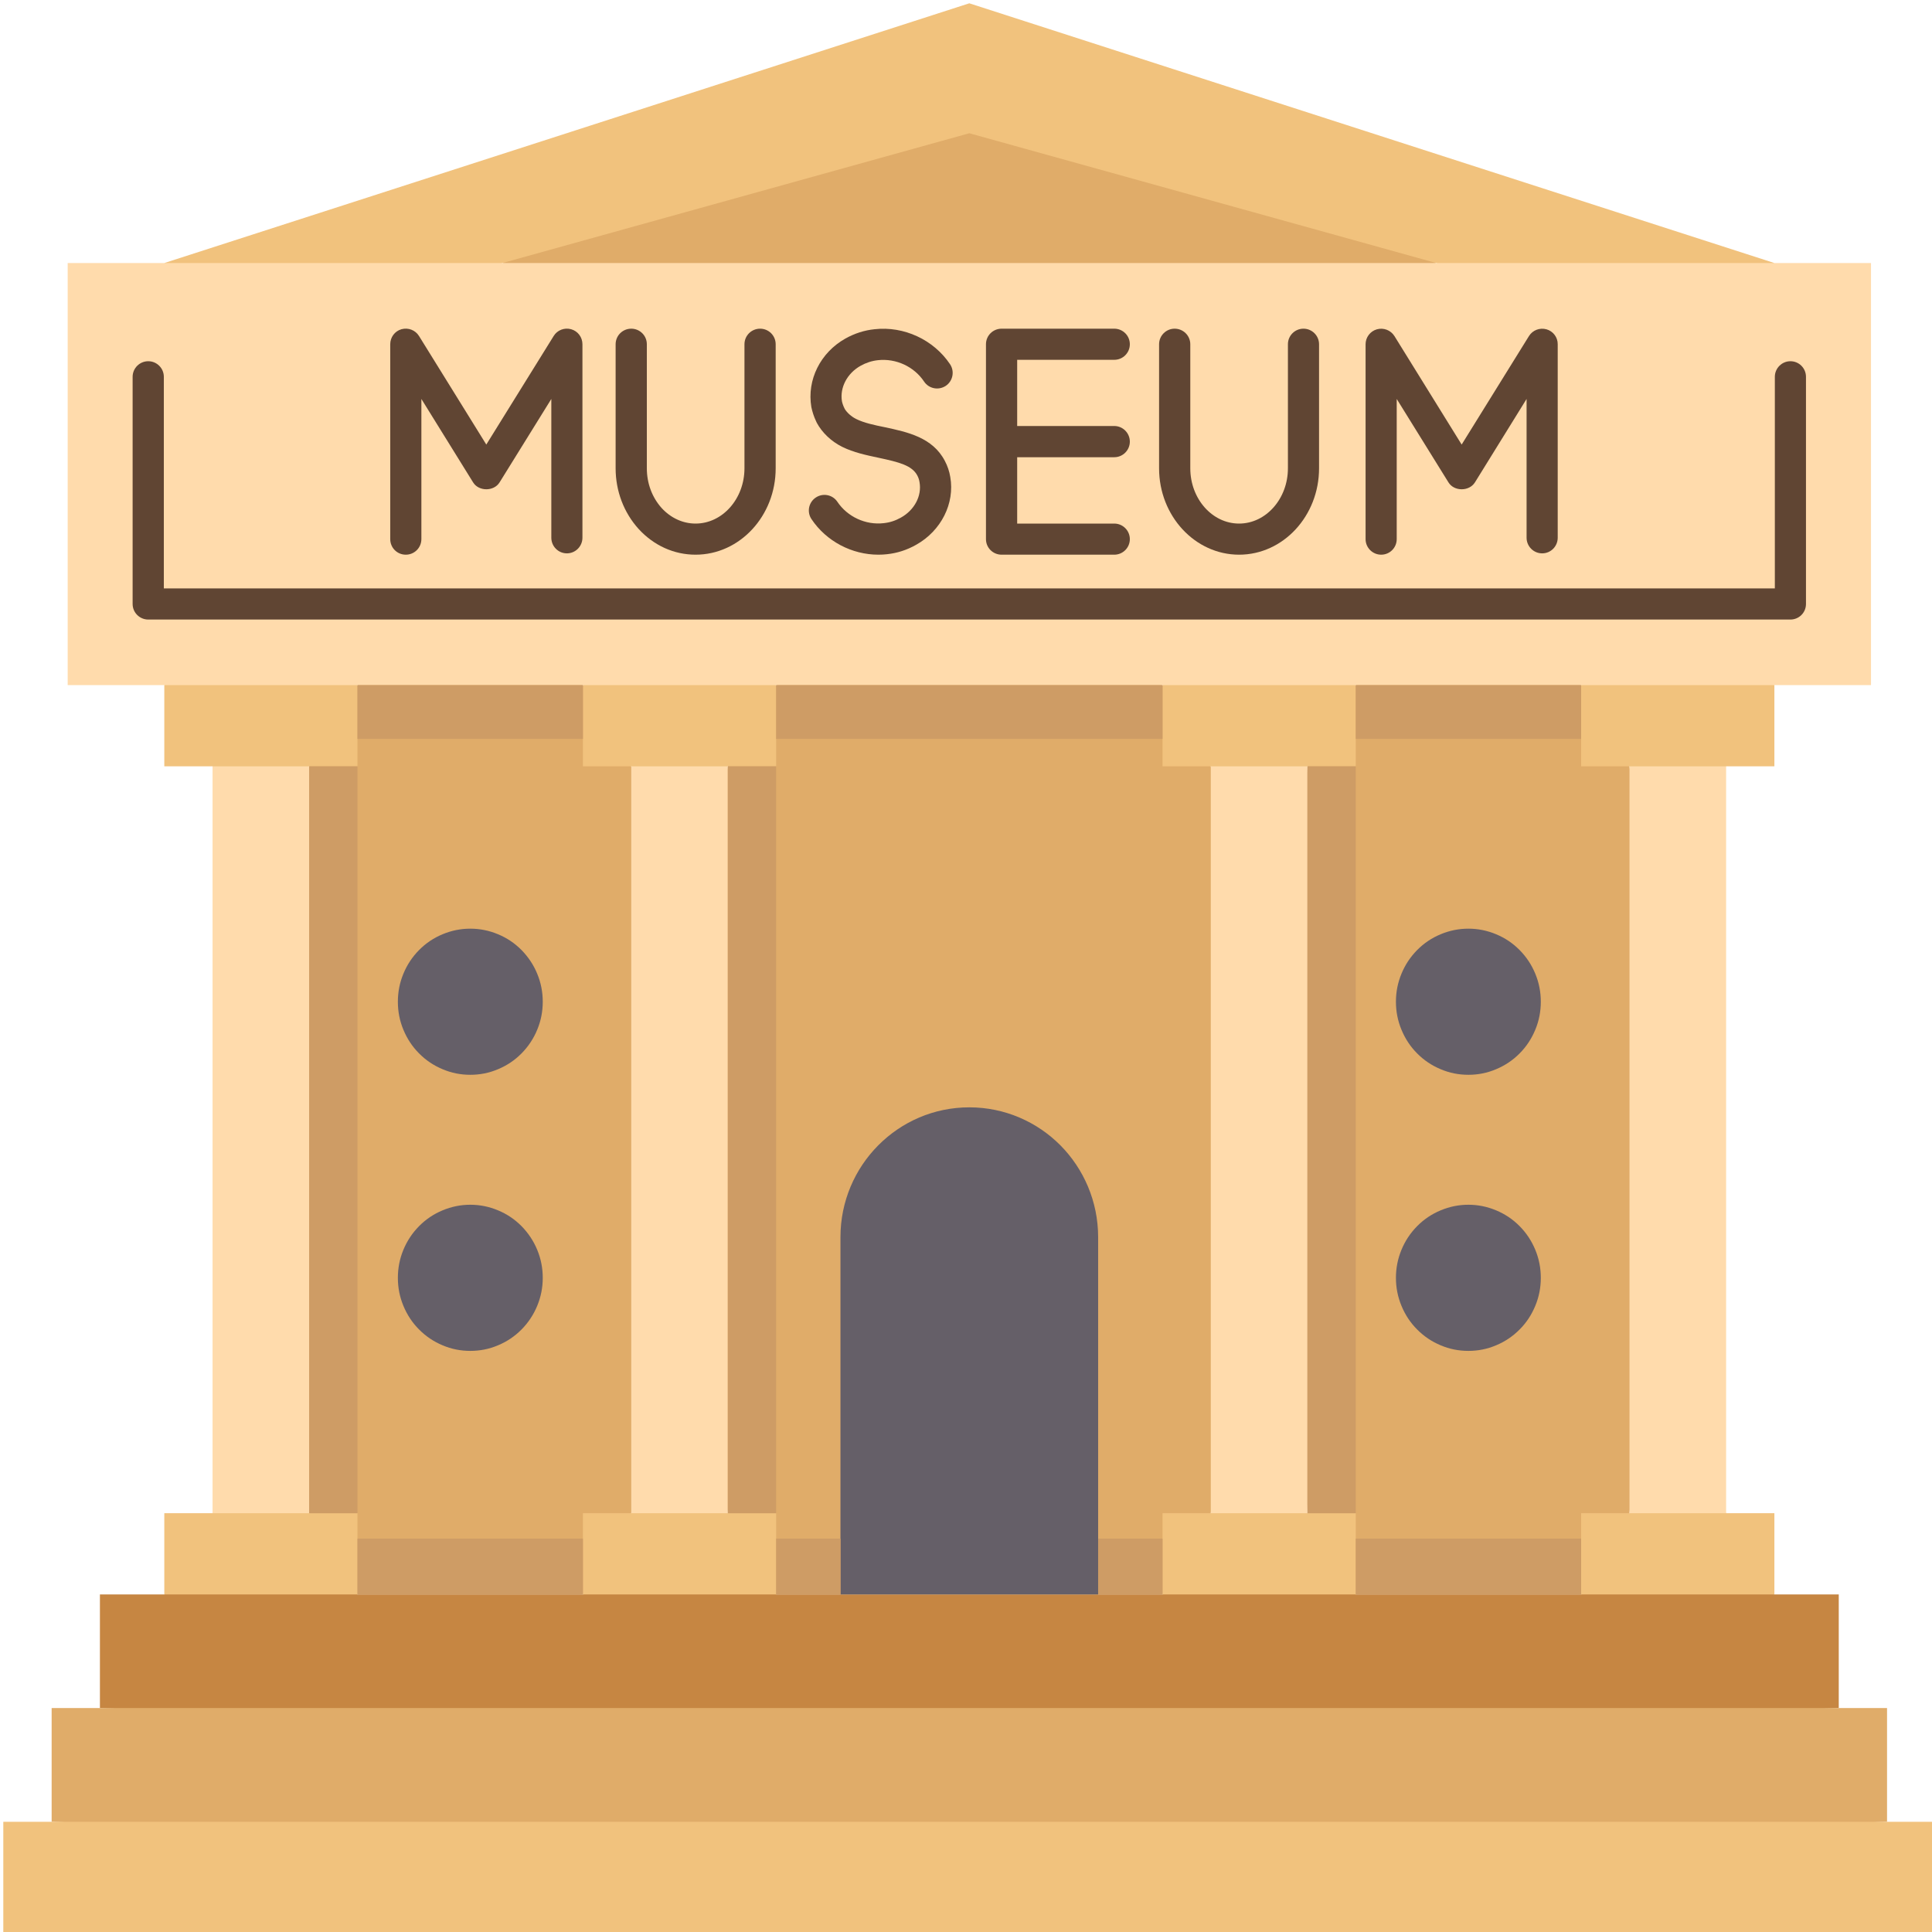 <svg xmlns="http://www.w3.org/2000/svg" xmlns:xlink="http://www.w3.org/1999/xlink" width="128" zoomAndPan="magnify" viewBox="0 0 96 96" height="128" preserveAspectRatio="xMidYMid meet" version="1.0"><defs><clipPath id="7095c6dd66"><path d="M 0.164 90 L 96 90 L 96 96 L 0.164 96 Z M 0.164 90 " clip-rule="nonzero"/></clipPath><clipPath id="ba1069491d"><path d="M 8 0.164 L 89 0.164 L 89 16 L 8 16 Z M 8 0.164 " clip-rule="nonzero"/></clipPath></defs><path fill="#e0ac69" d="M 78.566 34.043 C 74.711 32.133 70.969 32 67.367 34.043 L 64.965 38.078 C 63.867 49.359 64.035 61.895 64.965 75.191 L 67.367 79.227 L 78.566 79.227 L 80.969 75.191 C 82.246 61.895 82.473 49.359 80.969 38.078 Z M 78.566 34.043 " fill-opacity="1" fill-rule="nonzero"/><path fill="#e0ac69" d="M 38.566 79.227 L 57.766 79.227 L 60.164 75.191 C 61.746 61.566 62.16 48.863 60.164 38.078 L 57.766 34.043 C 51.492 32.246 45.121 31.895 38.566 34.043 L 36.164 38.078 C 34.043 49.695 34.273 62.148 36.164 75.191 Z M 38.566 79.227 " fill-opacity="1" fill-rule="nonzero"/><path fill="#e0ac69" d="M 17.762 34.043 C 21.723 30.84 25.41 31.477 28.965 34.043 L 31.367 38.078 C 32.969 49.695 32.793 62.148 31.367 75.191 L 28.965 79.227 L 17.762 79.227 L 15.363 75.191 C 14.16 62.539 14.062 50.145 15.363 38.078 Z M 17.762 34.043 " fill-opacity="1" fill-rule="nonzero"/><path fill="#c68642" d="M 91.367 79.227 L 91.367 84.871 L 48.086 86.598 L 4.965 84.871 L 4.965 79.227 L 8.164 79.227 C 11.363 78.184 14.562 78.184 17.762 79.227 L 28.965 79.227 C 32.508 78.316 35.809 78.055 38.566 79.227 L 57.766 79.227 C 60.965 78.18 64.164 78.18 67.367 79.227 L 78.566 79.227 C 81.77 78.18 84.969 78.18 88.168 79.227 Z M 91.367 79.227 " fill-opacity="1" fill-rule="nonzero"/><path fill="#e0ac69" d="M 93.766 84.871 L 93.766 90.523 L 47.645 92.199 L 2.566 90.523 L 2.566 84.871 Z M 93.766 84.871 " fill-opacity="1" fill-rule="nonzero"/><g clip-path="url(#7095c6dd66)"><path fill="#f1c27d" d="M 0.164 90.523 L 96.164 90.523 L 96.164 96.164 L 0.164 96.164 Z M 0.164 90.523 " fill-opacity="1" fill-rule="nonzero"/></g><path fill="#f1c27d" d="M 88.168 75.191 L 88.168 79.227 L 78.566 79.227 L 78.566 75.191 L 80.969 75.191 C 82.723 73.406 84.363 72.961 85.77 75.191 Z M 88.168 75.191 " fill-opacity="1" fill-rule="nonzero"/><path fill="#f1c27d" d="M 67.367 75.191 L 67.367 79.227 L 57.766 79.227 L 57.766 75.191 L 60.164 75.191 C 61.766 72.586 63.367 72.586 64.965 75.191 Z M 67.367 75.191 " fill-opacity="1" fill-rule="nonzero"/><path fill="#f1c27d" d="M 38.566 75.191 L 38.566 79.227 L 28.965 79.227 L 28.965 75.191 L 31.367 75.191 C 32.965 73.184 34.566 73.184 36.164 75.191 Z M 38.566 75.191 " fill-opacity="1" fill-rule="nonzero"/><path fill="#f1c27d" d="M 17.762 75.191 L 17.762 79.227 L 8.164 79.227 L 8.164 75.191 L 10.562 75.191 C 12.164 71.75 13.762 71.75 15.363 75.191 Z M 17.762 75.191 " fill-opacity="1" fill-rule="nonzero"/><path fill="#f1c27d" d="M 88.168 34.043 L 88.168 38.078 L 85.77 38.078 C 84.168 40.145 82.57 40.145 80.969 38.078 L 78.566 38.078 L 78.566 34.043 C 81.77 30.551 84.969 30.551 88.168 34.043 Z M 88.168 34.043 " fill-opacity="1" fill-rule="nonzero"/><path fill="#f1c27d" d="M 67.367 34.043 L 67.367 38.078 L 64.965 38.078 C 63.367 39.684 61.766 39.684 60.164 38.078 L 57.766 38.078 L 57.766 34.043 C 60.965 32.07 64.164 32.07 67.367 34.043 Z M 67.367 34.043 " fill-opacity="1" fill-rule="nonzero"/><path fill="#f1c27d" d="M 38.566 34.043 L 38.566 38.078 L 36.164 38.078 C 34.566 39.07 32.965 39.07 31.367 38.078 L 28.965 38.078 L 28.965 34.043 C 32.164 32.07 35.367 32.07 38.566 34.043 Z M 38.566 34.043 " fill-opacity="1" fill-rule="nonzero"/><path fill="#f1c27d" d="M 17.762 34.043 L 17.762 38.078 L 15.363 38.078 C 13.766 39.82 11.562 39.539 10.562 38.078 L 8.164 38.078 L 8.164 34.043 C 11.723 30.367 14.887 30.738 17.762 34.043 Z M 17.762 34.043 " fill-opacity="1" fill-rule="nonzero"/><g clip-path="url(#ba1069491d)"><path fill="#f1c27d" d="M 24.965 13.07 C 18.457 17.145 13.172 15.734 8.164 13.07 L 48.164 0.164 L 88.168 13.07 C 82.734 15.883 77.105 15.41 71.367 13.07 Z M 24.965 13.07 " fill-opacity="1" fill-rule="nonzero"/></g><path fill="#e0ac69" d="M 71.367 13.07 C 55.863 18.52 40.395 18.547 24.965 13.07 L 48.164 6.621 Z M 71.367 13.07 " fill-opacity="1" fill-rule="nonzero"/><path fill="#655f68" d="M 76.562 63.496 C 76.562 63.977 76.473 64.438 76.289 64.883 C 76.105 65.328 75.848 65.723 75.508 66.062 C 75.172 66.402 74.781 66.664 74.34 66.848 C 73.898 67.035 73.441 67.125 72.965 67.125 C 72.484 67.125 72.027 67.035 71.586 66.848 C 71.145 66.664 70.754 66.402 70.418 66.062 C 70.078 65.723 69.82 65.328 69.637 64.883 C 69.453 64.438 69.363 63.977 69.363 63.496 C 69.363 63.012 69.453 62.551 69.637 62.105 C 69.82 61.66 70.078 61.27 70.418 60.926 C 70.754 60.586 71.145 60.324 71.586 60.141 C 72.027 59.957 72.484 59.863 72.965 59.863 C 73.441 59.863 73.898 59.957 74.34 60.141 C 74.781 60.324 75.172 60.586 75.508 60.926 C 75.848 61.27 76.105 61.66 76.289 62.105 C 76.473 62.551 76.562 63.012 76.562 63.496 Z M 76.562 63.496 " fill-opacity="1" fill-rule="nonzero"/><path fill="#655f68" d="M 76.562 49.777 C 76.562 50.258 76.473 50.723 76.289 51.164 C 76.105 51.609 75.848 52.004 75.508 52.344 C 75.172 52.684 74.781 52.945 74.34 53.129 C 73.898 53.316 73.441 53.406 72.965 53.406 C 72.484 53.406 72.027 53.316 71.586 53.129 C 71.145 52.945 70.754 52.684 70.418 52.344 C 70.078 52.004 69.82 51.609 69.637 51.164 C 69.453 50.723 69.363 50.258 69.363 49.777 C 69.363 49.293 69.453 48.832 69.637 48.387 C 69.82 47.941 70.078 47.551 70.418 47.207 C 70.754 46.867 71.145 46.605 71.586 46.422 C 72.027 46.238 72.484 46.145 72.965 46.145 C 73.441 46.145 73.898 46.238 74.34 46.422 C 74.781 46.605 75.172 46.867 75.508 47.207 C 75.848 47.551 76.105 47.941 76.289 48.387 C 76.473 48.832 76.562 49.293 76.562 49.777 Z M 76.562 49.777 " fill-opacity="1" fill-rule="nonzero"/><path fill="#655f68" d="M 26.969 49.777 C 26.969 50.258 26.879 50.723 26.695 51.164 C 26.512 51.609 26.25 52.004 25.914 52.344 C 25.578 52.684 25.188 52.945 24.746 53.129 C 24.305 53.316 23.848 53.406 23.367 53.406 C 22.891 53.406 22.434 53.316 21.992 53.129 C 21.551 52.945 21.16 52.684 20.824 52.344 C 20.484 52.004 20.227 51.609 20.043 51.164 C 19.859 50.723 19.77 50.258 19.77 49.777 C 19.77 49.293 19.859 48.832 20.043 48.387 C 20.227 47.941 20.484 47.551 20.824 47.207 C 21.16 46.867 21.551 46.605 21.992 46.422 C 22.434 46.238 22.891 46.145 23.367 46.145 C 23.848 46.145 24.305 46.238 24.746 46.422 C 25.188 46.605 25.578 46.867 25.914 47.207 C 26.25 47.551 26.512 47.941 26.695 48.387 C 26.879 48.832 26.969 49.293 26.969 49.777 Z M 26.969 49.777 " fill-opacity="1" fill-rule="nonzero"/><path fill="#655f68" d="M 26.969 63.496 C 26.969 63.977 26.879 64.438 26.695 64.883 C 26.512 65.328 26.25 65.723 25.914 66.062 C 25.578 66.402 25.188 66.664 24.746 66.848 C 24.305 67.035 23.848 67.125 23.367 67.125 C 22.891 67.125 22.434 67.035 21.992 66.848 C 21.551 66.664 21.16 66.402 20.824 66.062 C 20.484 65.723 20.227 65.328 20.043 64.883 C 19.859 64.438 19.77 63.977 19.77 63.496 C 19.77 63.012 19.859 62.551 20.043 62.105 C 20.227 61.66 20.484 61.27 20.824 60.926 C 21.16 60.586 21.551 60.324 21.992 60.141 C 22.434 59.957 22.891 59.863 23.367 59.863 C 23.848 59.863 24.305 59.957 24.746 60.141 C 25.188 60.324 25.578 60.586 25.914 60.926 C 26.25 61.27 26.512 61.66 26.695 62.105 C 26.879 62.551 26.969 63.012 26.969 63.496 Z M 26.969 63.496 " fill-opacity="1" fill-rule="nonzero"/><path fill="#655f68" d="M 54.566 61.473 L 54.566 79.227 L 41.762 79.227 L 41.762 61.473 C 41.762 57.914 44.629 55.023 48.164 55.023 C 49.93 55.023 51.535 55.746 52.695 56.914 C 53.848 58.082 54.566 59.695 54.566 61.473 Z M 54.566 61.473 " fill-opacity="1" fill-rule="nonzero"/><path fill="#ffdbac" d="M 3.363 13.07 L 92.969 13.07 L 92.969 34.043 L 3.363 34.043 Z M 3.363 13.07 " fill-opacity="1" fill-rule="nonzero"/><path fill="#ffdbac" d="M 80.969 38.078 L 85.77 38.078 L 85.77 75.191 L 80.969 75.191 Z M 80.969 38.078 " fill-opacity="1" fill-rule="nonzero"/><path fill="#ffdbac" d="M 60.164 38.078 L 64.965 38.078 L 64.965 75.191 L 60.164 75.191 Z M 60.164 38.078 " fill-opacity="1" fill-rule="nonzero"/><path fill="#ffdbac" d="M 31.367 38.078 L 36.164 38.078 L 36.164 75.191 L 31.367 75.191 Z M 31.367 38.078 " fill-opacity="1" fill-rule="nonzero"/><path fill="#ffdbac" d="M 10.562 38.078 L 15.363 38.078 L 15.363 75.191 L 10.562 75.191 Z M 10.562 38.078 " fill-opacity="1" fill-rule="nonzero"/><path fill="#ce9c65" d="M 36.164 38.078 L 38.566 38.078 L 38.566 75.191 L 36.164 75.191 Z M 36.164 38.078 " fill-opacity="1" fill-rule="nonzero"/><path fill="#ce9c65" d="M 64.965 38.078 L 67.367 38.078 L 67.367 75.191 L 64.965 75.191 Z M 64.965 38.078 " fill-opacity="1" fill-rule="nonzero"/><path fill="#ce9c65" d="M 38.566 34.043 L 57.766 34.043 L 57.766 36.715 L 38.566 36.715 Z M 38.566 34.043 " fill-opacity="1" fill-rule="nonzero"/><path fill="#ce9c65" d="M 67.367 34.043 L 78.566 34.043 L 78.566 36.715 L 67.367 36.715 Z M 67.367 34.043 " fill-opacity="1" fill-rule="nonzero"/><path fill="#ce9c65" d="M 67.367 76.453 L 78.566 76.453 L 78.566 79.227 L 67.367 79.227 Z M 67.367 76.453 " fill-opacity="1" fill-rule="nonzero"/><path fill="#ce9c65" d="M 54.566 76.453 L 57.766 76.453 L 57.766 79.227 L 54.566 79.227 Z M 54.566 76.453 " fill-opacity="1" fill-rule="nonzero"/><path fill="#ce9c65" d="M 38.566 76.453 L 41.762 76.453 L 41.762 79.227 L 38.566 79.227 Z M 38.566 76.453 " fill-opacity="1" fill-rule="nonzero"/><path fill="#ce9c65" d="M 17.762 76.453 L 28.965 76.453 L 28.965 79.227 L 17.762 79.227 Z M 17.762 76.453 " fill-opacity="1" fill-rule="nonzero"/><path fill="#ce9c65" d="M 15.363 38.078 L 17.762 38.078 L 17.762 75.191 L 15.363 75.191 Z M 15.363 38.078 " fill-opacity="1" fill-rule="nonzero"/><path fill="#ce9c65" d="M 17.762 34.043 L 28.965 34.043 L 28.965 36.715 L 17.762 36.715 Z M 17.762 34.043 " fill-opacity="1" fill-rule="nonzero"/><path fill="#604533" d="M 88.965 17.949 C 88.539 17.949 88.191 18.297 88.191 18.723 L 88.191 29.238 L 8.141 29.238 L 8.141 18.723 C 8.141 18.297 7.793 17.949 7.367 17.949 C 6.938 17.949 6.59 18.297 6.59 18.723 L 6.59 30.012 C 6.59 30.438 6.938 30.785 7.367 30.785 L 88.965 30.785 C 89.395 30.785 89.738 30.438 89.738 30.012 L 89.738 18.723 C 89.738 18.297 89.395 17.949 88.965 17.949 Z M 88.965 17.949 " fill-opacity="1" fill-rule="nonzero"/><path fill="#604533" d="M 20.164 27.562 C 20.59 27.562 20.938 27.219 20.938 26.789 L 20.938 19.824 L 23.508 23.969 C 23.789 24.426 24.543 24.426 24.824 23.969 L 27.395 19.824 L 27.395 26.719 C 27.395 27.148 27.742 27.496 28.168 27.496 C 28.594 27.496 28.941 27.148 28.941 26.719 L 28.941 17.105 C 28.941 16.758 28.715 16.453 28.379 16.359 C 28.047 16.266 27.691 16.402 27.512 16.695 L 24.164 22.09 L 20.82 16.695 C 20.637 16.402 20.285 16.266 19.949 16.359 C 19.617 16.453 19.391 16.758 19.391 17.105 L 19.391 26.789 C 19.391 27.219 19.734 27.562 20.164 27.562 Z M 20.164 27.562 " fill-opacity="1" fill-rule="nonzero"/><path fill="#604533" d="M 34.562 27.562 C 36.758 27.562 38.543 25.637 38.543 23.27 L 38.543 17.105 C 38.543 16.676 38.195 16.332 37.77 16.332 C 37.34 16.332 36.992 16.676 36.992 17.105 L 36.992 23.27 C 36.992 24.781 35.902 26.016 34.562 26.016 C 33.934 26.016 33.332 25.742 32.875 25.242 C 32.402 24.715 32.141 24.016 32.141 23.27 L 32.141 17.105 C 32.141 16.676 31.793 16.332 31.367 16.332 C 30.938 16.332 30.59 16.676 30.59 17.105 L 30.59 23.27 C 30.59 24.398 30.996 25.469 31.73 26.281 C 32.488 27.109 33.492 27.562 34.562 27.562 Z M 34.562 27.562 " fill-opacity="1" fill-rule="nonzero"/><path fill="#604533" d="M 76.844 16.363 C 76.508 16.27 76.156 16.406 75.973 16.699 L 72.629 22.09 L 69.289 16.699 C 69.105 16.406 68.75 16.27 68.418 16.363 C 68.086 16.457 67.855 16.762 67.855 17.105 L 67.855 26.789 C 67.855 27.215 68.203 27.562 68.629 27.562 C 69.059 27.562 69.402 27.215 69.402 26.789 L 69.402 19.824 L 71.973 23.969 C 72.254 24.426 73.004 24.426 73.289 23.969 L 75.855 19.824 L 75.855 26.719 C 75.855 27.148 76.203 27.496 76.629 27.496 C 77.059 27.496 77.402 27.148 77.402 26.719 L 77.402 17.105 C 77.406 16.762 77.176 16.457 76.844 16.363 Z M 76.844 16.363 " fill-opacity="1" fill-rule="nonzero"/><path fill="#604533" d="M 64.77 16.332 C 64.34 16.332 63.996 16.68 63.996 17.105 L 63.996 23.27 C 63.996 24.781 62.906 26.016 61.57 26.016 C 60.23 26.016 59.145 24.781 59.145 23.27 L 59.145 17.105 C 59.145 16.68 58.797 16.332 58.367 16.332 C 57.941 16.332 57.594 16.68 57.594 17.105 L 57.594 23.27 C 57.594 25.637 59.379 27.562 61.57 27.562 C 63.762 27.562 65.543 25.637 65.543 23.27 L 65.543 17.105 C 65.543 16.68 65.195 16.332 64.77 16.332 Z M 64.77 16.332 " fill-opacity="1" fill-rule="nonzero"/><path fill="#604533" d="M 49.77 27.562 L 55.367 27.562 C 55.793 27.562 56.141 27.219 56.141 26.789 C 56.141 26.363 55.793 26.016 55.367 26.016 L 50.543 26.016 L 50.543 22.719 L 55.367 22.719 C 55.793 22.719 56.141 22.371 56.141 21.945 C 56.141 21.516 55.793 21.168 55.367 21.168 L 50.543 21.168 L 50.543 17.879 L 55.367 17.879 C 55.793 17.879 56.141 17.535 56.141 17.105 C 56.141 16.676 55.793 16.332 55.367 16.332 L 49.77 16.332 C 49.34 16.332 48.992 16.676 48.992 17.105 L 48.992 26.789 C 48.992 27.219 49.34 27.562 49.77 27.562 Z M 49.77 27.562 " fill-opacity="1" fill-rule="nonzero"/><path fill="#604533" d="M 44.766 25.719 C 44.488 25.875 44.211 25.965 43.906 25.996 C 43.012 26.098 42.109 25.68 41.609 24.934 C 41.371 24.578 40.891 24.484 40.535 24.723 C 40.18 24.961 40.082 25.441 40.324 25.797 C 41.059 26.898 42.332 27.562 43.645 27.562 C 43.785 27.562 43.93 27.555 44.07 27.539 C 44.586 27.484 45.059 27.332 45.523 27.07 C 46.77 26.371 47.449 25.012 47.219 23.703 C 47.172 23.418 47.082 23.152 46.949 22.902 C 46.34 21.73 45.082 21.469 43.977 21.23 C 43.434 21.121 42.926 21.012 42.535 20.816 C 42.309 20.703 42.094 20.512 41.977 20.324 C 41.973 20.312 41.965 20.301 41.961 20.289 C 41.902 20.176 41.859 20.047 41.836 19.941 C 41.723 19.258 42.094 18.551 42.762 18.176 C 43.035 18.023 43.324 17.93 43.621 17.898 C 44.52 17.797 45.422 18.215 45.918 18.961 C 46.156 19.316 46.637 19.41 46.996 19.172 C 47.348 18.934 47.445 18.453 47.207 18.098 C 46.391 16.879 44.914 16.195 43.457 16.359 C 42.953 16.41 42.465 16.566 42.004 16.824 C 40.766 17.52 40.086 18.875 40.316 20.23 C 40.367 20.469 40.441 20.699 40.543 20.914 C 40.555 20.945 40.57 20.977 40.586 21.008 C 40.848 21.496 41.305 21.934 41.848 22.203 C 42.414 22.484 43.047 22.617 43.656 22.746 C 44.68 22.965 45.32 23.129 45.582 23.629 C 45.637 23.734 45.672 23.836 45.691 23.961 C 45.812 24.637 45.441 25.344 44.766 25.719 Z M 44.766 25.719 " fill-opacity="1" fill-rule="nonzero"/></svg>